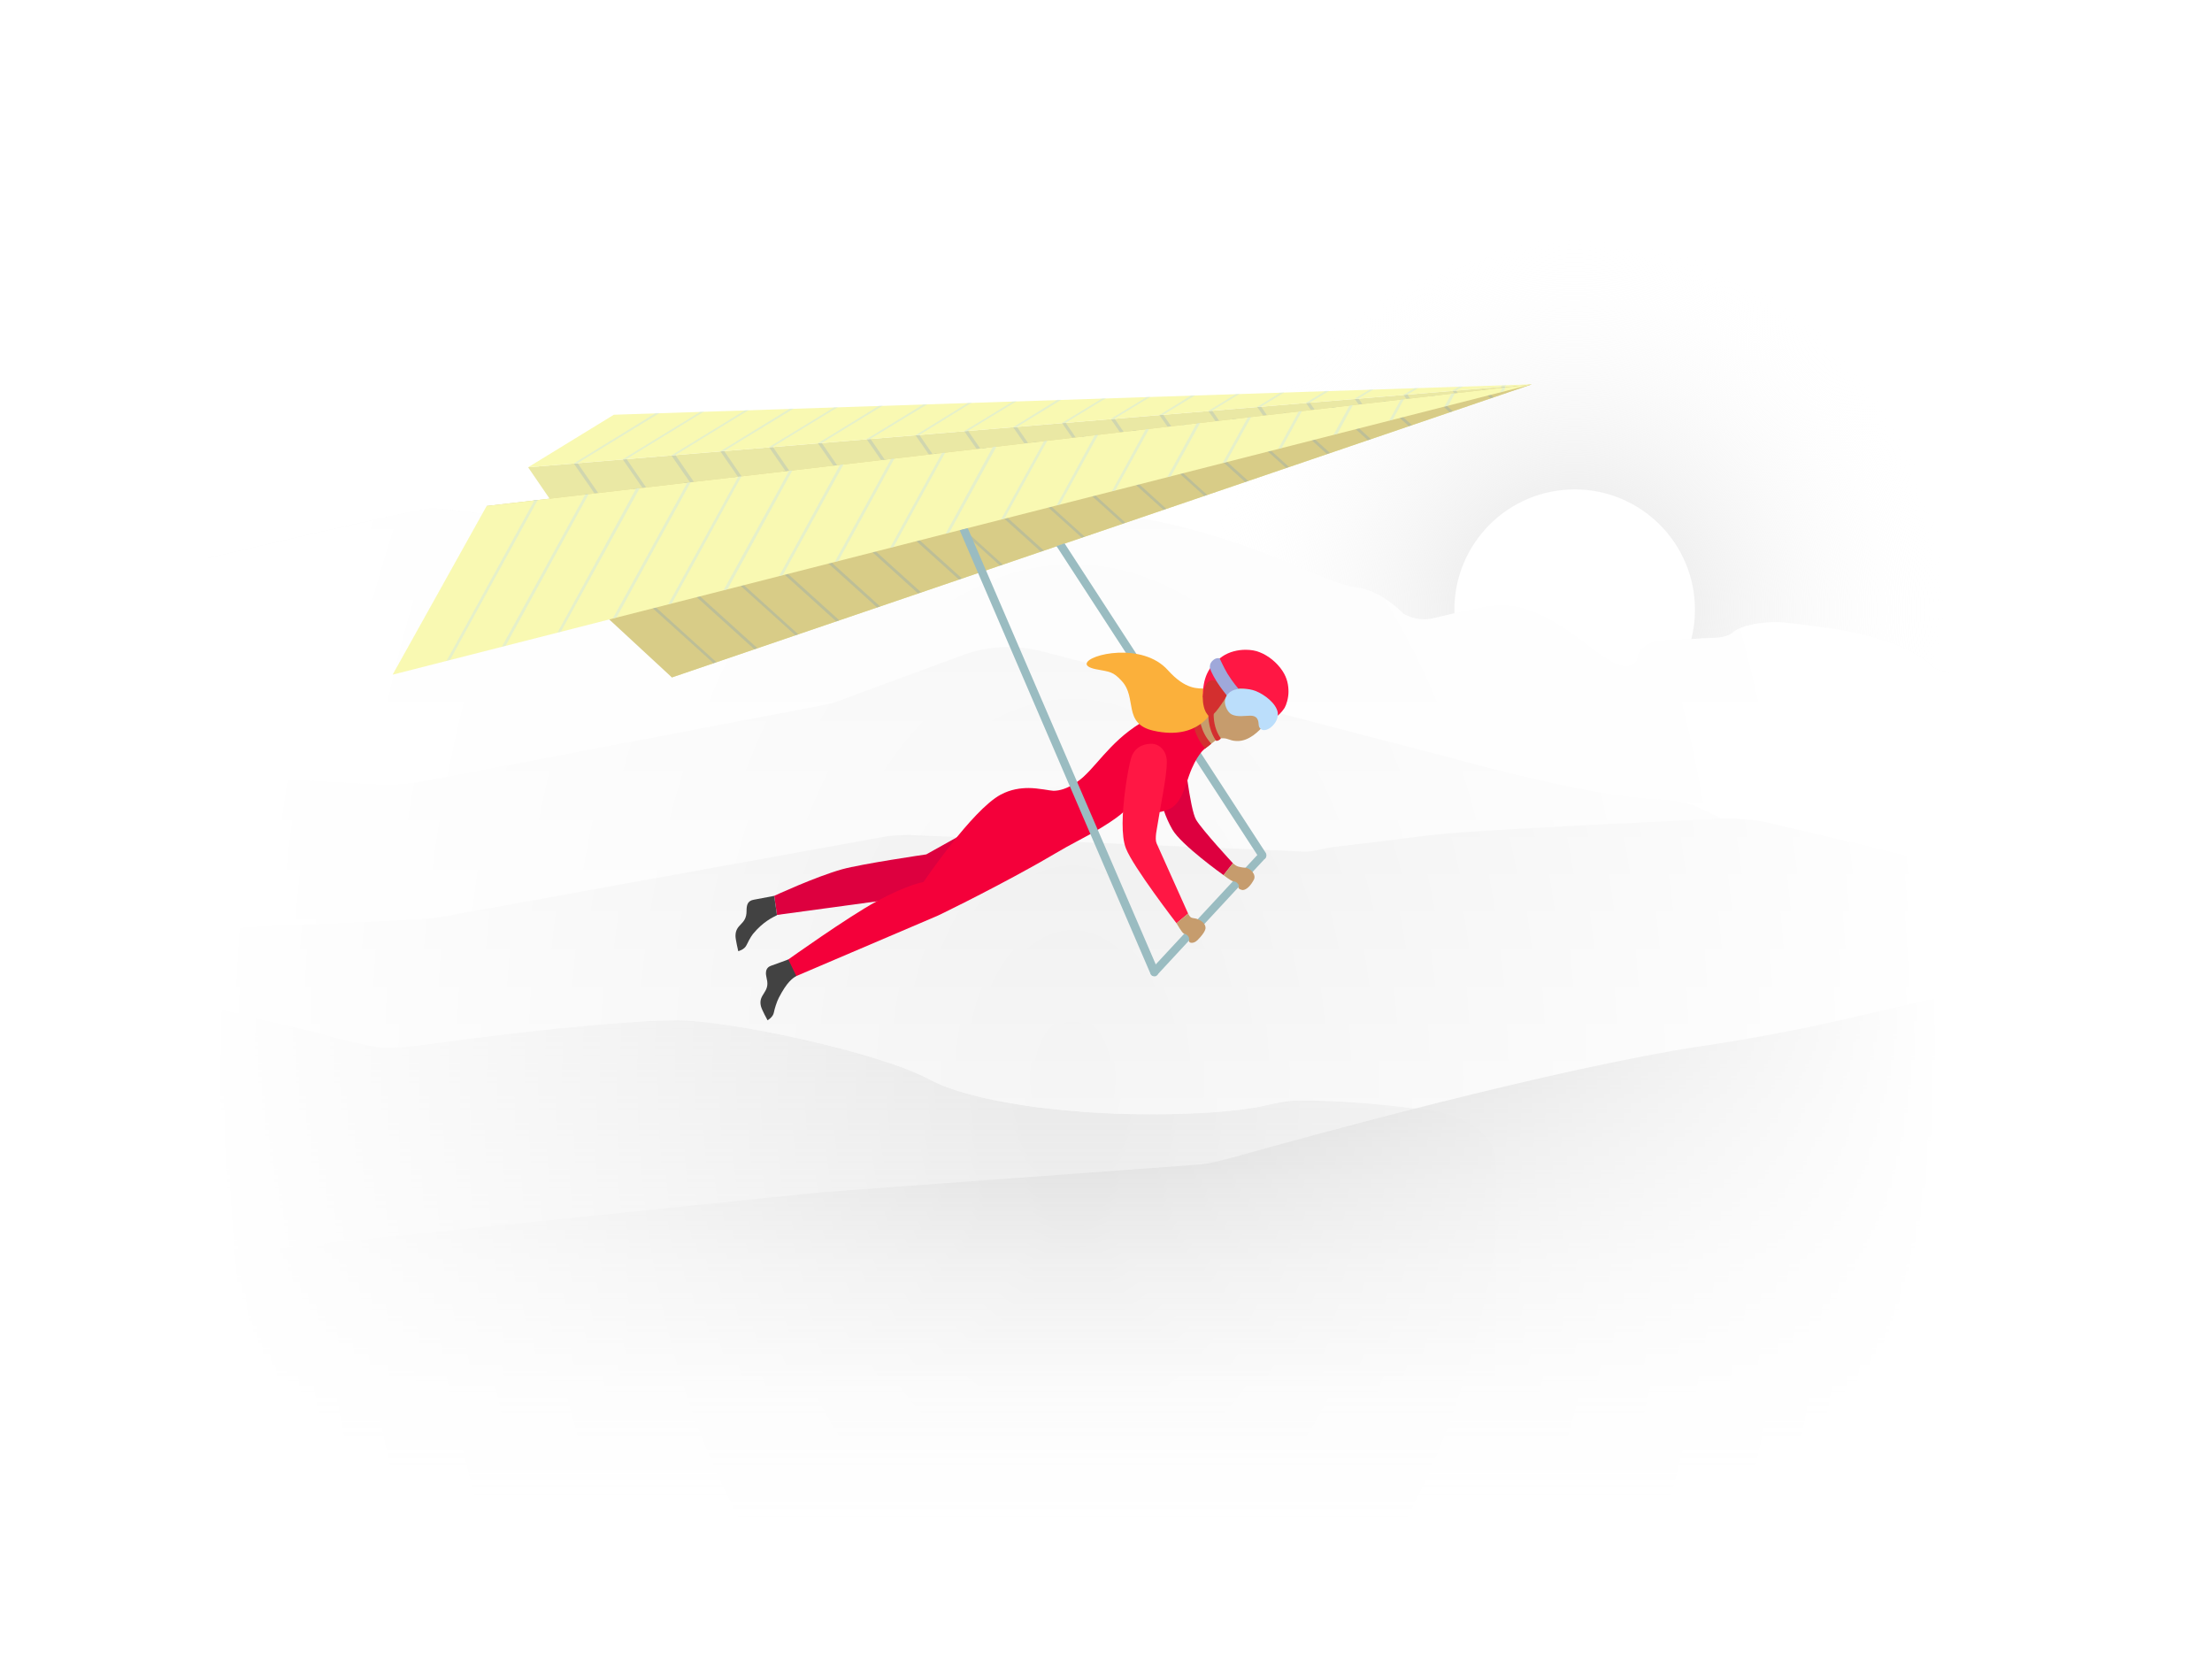 <svg xmlns="http://www.w3.org/2000/svg" xmlns:xlink="http://www.w3.org/1999/xlink" id="Layer_1" x="0" y="0" version="1.1" viewBox="0 0 800 600" xml:space="preserve" style="enable-background:new 0 0 800 600"><rect width="800" height="600" style="fill:#fff"/><g><radialGradient id="SVGID_1_" cx="569.5" cy="379.5" r="135.5" gradientTransform="matrix(1 0 0 -1 0 600)" gradientUnits="userSpaceOnUse"><stop offset="0" style="stop-color:#e0e0e0"/><stop offset="1" style="stop-color:#fff;stop-opacity:0"/></radialGradient><circle cx="569.5" cy="220.5" r="135.5" style="fill:url(#SVGID_1_)"/><circle cx="569.5" cy="220.5" r="43.5" style="fill:#fff"/><linearGradient id="SVGID_2_" x1="390" x2="390" y1="254.765" y2="415.765" gradientTransform="matrix(1 0 0 -1 0 600)" gradientUnits="userSpaceOnUse"><stop offset="0" style="stop-color:#fff"/><stop offset=".91" style="stop-color:#fbfbfb"/><stop offset="1" style="stop-color:#fafafa"/></linearGradient><path d="M699.5,241.5c-4.9-5.1-15.5-10.3-32.7-13.5c-4.9-0.9-21.3-3-23.8-3c-10.1,0-14.9,2.5-16.1,3.6 c-1.6,1.4-4.2,2.1-7.3,2.1l-18.9,1c-4.7,0.5-8.4,3.4-8.4,6.2c0,1.7-2,3.1-4.3,3.1c-2.7,0.1-7-2.2-15.2-8.7 C558.6,221.6,550.3,219,543,219c-5.6,0-10.5,1.7-17.4,2.9c-5,1.1-8,2.1-10.6,2.1c-4.2,0-7.5-2.1-7.5-2.1s-7.9-8.5-17.3-9.5 s-33-15.2-69.2-23.3c-11.4-2.6-21.4-3.2-30.1-3.2c-19.4,0.1-31.3,4.6-31.3,4.6l-26.2,9.2c-1.3,0.5-2.8,1.2-4.4,1.2 c-1.4,0-14-2-14-2c-1.6,0-60.3,0-61,0c0,0-83.3-15-98-15c-5.2,0-81,18-81,18v143h630V243C705,243,700.9,242.7,699.5,241.5z" style="fill:url(#SVGID_2_)"/><linearGradient id="SVGID_3_" x1="390" x2="390" y1="187" y2="365.997" gradientTransform="matrix(1 0 0 -1 0 600)" gradientUnits="userSpaceOnUse"><stop offset="0" style="stop-color:#fff"/><stop offset="1" style="stop-color:#f5f5f5"/></linearGradient><path d="M688,322c-6.7,0-13-1-18.3-3.7l-54.4-25.8c-4.7-2.4-11-3.5-17.3-3.5c-8.7-0.5-26-2.7-60.7-11.6 C487,264.2,409,244,376.6,235.5c-9.4-2.4-19.7-1.9-28.3,1.4l-44.8,16.5c-2.4,0.9-4.7,1.4-7.1,1.9l-144.7,27.5 c-3.9,0.9-8.8,1.2-12.7,1.2l-64-4v133h630v-93C705,320,693.1,322.1,688,322z" style="fill:url(#SVGID_3_)"/><linearGradient id="SVGID_4_" x1="390" x2="390" y1="142" y2="304" gradientTransform="matrix(1 0 0 -1 0 600)" gradientUnits="userSpaceOnUse"><stop offset="0" style="stop-color:#fafafa"/><stop offset="1" style="stop-color:#eee"/></linearGradient><path d="M638.9,297.4c-4.7-0.9-9.4-1.4-14.9-1.4c0,0-72.2,3.3-96.3,5.1c-2.9,0.2-11.5,1.1-11.5,1.1l-35.1,4.3 c-3.1,0.5-6,1.5-9.1,1.5l-143-6c-2.1,0-6.3,0-10.7,0.9l-154.7,28c-1.6,0.5-10.2,1.6-11.8,1.6L75,336v122h630V313L638.9,297.4z" style="fill:url(#SVGID_4_)"/><g><path d="M541,527V420c0-8.2-8.7-15.8-22.3-18.1c-16.4-2.6-36.1-4-48.8-3.9c-4.9,0-11,1.5-13.1,2c-9.1,2-24.6,3-40.8,3 c-32.3,0-64.8-4.7-79.7-12.5c-18.2-10-72.8-21.5-91.3-21.5c-17.3,0-50.3,3.5-73,6.4c-14.1,1.8-25.9,3.6-32,3.6s-25.2-5.5-25.2-5.5 L75,364v163H541z" style="fill:#fff"/><linearGradient id="SVGID_5_" x1="308" x2="308" y1="73" y2="236" gradientTransform="matrix(1 0 0 -1 0 600)" gradientUnits="userSpaceOnUse"><stop offset="0" style="stop-color:#fafafa"/><stop offset="1" style="stop-color:#e0e0e0;stop-opacity:.8"/></linearGradient><path d="M541,527V420c0-8.2-8.7-15.8-22.3-18.1c-16.4-2.6-36.1-4-48.8-3.9c-4.9,0-11,1.5-13.1,2c-9.1,2-24.6,3-40.8,3 c-32.3,0-64.8-4.7-79.7-12.5c-18.2-10-72.8-21.5-91.3-21.5c-17.3,0-50.3,3.5-73,6.4c-14.1,1.8-25.9,3.6-32,3.6s-25.2-5.5-25.2-5.5 L75,364v163H541z" style="fill:url(#SVGID_5_)"/></g><linearGradient id="SVGID_6_" x1="390" x2="390" y1="50" y2="240" gradientTransform="matrix(1 0 0 -1 0 600)" gradientUnits="userSpaceOnUse"><stop offset="0" style="stop-color:#fff"/><stop offset=".237" style="stop-color:#fafafa;stop-opacity:.953"/><stop offset=".518" style="stop-color:#ececec;stop-opacity:.897"/><stop offset=".821" style="stop-color:#d4d4d4;stop-opacity:.838"/><stop offset="1" style="stop-color:#c2c2c2;stop-opacity:.802"/><stop offset="1" style="stop-color:#bdbdbd"/></linearGradient><path d="M705,550V360c-23.6,4.8-47.6,12.1-89.3,18.3c-53.5,8.1-142.8,32.7-169.8,40.3c-1.6,0.4-9.6,2.6-12.7,2.6 l-136.1,10L75,454v96H705z" style="fill:url(#SVGID_6_)"/><radialGradient id="SVGID_7_" cx="388" cy="390.033" r="315.006" gradientTransform="matrix(1 0 0 1.575 0 -224.417)" gradientUnits="userSpaceOnUse"><stop offset="0" style="stop-color:#fff;stop-opacity:0"/><stop offset=".859" style="stop-color:#fff;stop-opacity:.859"/><stop offset="1" style="stop-color:#fff"/></radialGradient><path d="M705,243c0,0-4.1-0.3-5.5-1.5c-4.9-5.1-15.5-10.3-32.7-13.5c-4.9-0.9-21.3-3-23.8-3c-10.1,0-14.9,2.5-16.1,3.6 c-1.6,1.4-4.2,2.1-7.3,2.1l-18.9,1c-4.7,0.5-8.4,3.4-8.4,6.2c0,1.7-2,3.1-4.3,3.1c-2.7,0.1-7-2.2-15.2-8.7 C558.6,221.6,550.3,219,543,219c-5.6,0-10.5,1.7-17.4,2.9c-5,1.1-8,2.1-10.6,2.1c-4.2,0-7.5-2.1-7.5-2.1s-7.9-8.5-17.3-9.5 s-33-15.2-69.2-23.3c-11.4-2.6-21.4-3.2-30.1-3.2c-19.4,0.1-31.3,4.6-31.3,4.6l-26.2,9.2c-1.3,0.5-2.8,1.2-4.4,1.2 c-1.4,0-14-2-14-2c-1.6,0-60.3,0-61,0c0,0-83.3-15-98-15c-5.2,0-81,18-81,18H0v398h800V243H705z" style="fill:url(#SVGID_7_)"/></g><g><g><polygon points="191 169 243 245 554 139" style="fill:#eae8a4"/><g><polygon points="207.5 167.6 257.6 240 258.6 239.6 208.9 167.5" style="opacity:.4;fill:#aabcc1;enable-background:new"/><polygon points="225.2 166.1 272.7 234.8 273.7 234.5 226.6 166" style="opacity:.4;fill:#aabcc1;enable-background:new"/><polygon points="242.8 164.7 287.8 229.7 288.8 229.3 244.3 164.6" style="opacity:.4;fill:#aabcc1;enable-background:new"/><polygon points="260.5 163.2 303 224.5 303.9 224.2 261.9 163.1" style="opacity:.4;fill:#aabcc1;enable-background:new"/><polygon points="278.1 161.7 318.1 219.4 319 219 279.5 161.6" style="opacity:.4;fill:#aabcc1;enable-background:new"/><polygon points="295.8 160.3 333.2 214.2 334.2 213.9 297.2 160.2" style="opacity:.4;fill:#aabcc1;enable-background:new"/><polygon points="313.4 158.8 348.3 209.1 349.3 208.7 314.8 158.7" style="opacity:.4;fill:#aabcc1;enable-background:new"/><polygon points="331.1 157.4 363.4 203.9 364.4 203.6 332.5 157.3" style="opacity:.4;fill:#aabcc1;enable-background:new"/><polygon points="348.7 155.9 378.5 198.8 379.5 198.4 350.1 155.8" style="opacity:.4;fill:#aabcc1;enable-background:new"/><polygon points="366.4 154.5 393.6 193.6 394.6 193.3 367.8 154.4" style="opacity:.4;fill:#aabcc1;enable-background:new"/><polygon points="384.1 153 408.7 188.5 409.7 188.1 385.4 152.9" style="opacity:.4;fill:#aabcc1;enable-background:new"/><polygon points="401.7 151.5 423.8 183.3 424.8 183 403.1 151.4" style="opacity:.4;fill:#aabcc1;enable-background:new"/><polygon points="419.3 150.1 439 178.2 439.9 177.8 420.7 150" style="opacity:.4;fill:#aabcc1;enable-background:new"/><polygon points="437 148.6 454.1 173 455.1 172.7 438.4 148.5" style="opacity:.4;fill:#aabcc1;enable-background:new"/><polygon points="454.7 147.2 469.2 167.9 470.2 167.5 456.1 147.1" style="opacity:.4;fill:#aabcc1;enable-background:new"/><polygon points="472.3 145.7 484.3 162.7 485.3 162.4 473.7 145.6" style="opacity:.4;fill:#aabcc1;enable-background:new"/><polygon points="489.9 144.2 499.4 157.6 500.4 157.2 491.3 144.1" style="opacity:.4;fill:#aabcc1;enable-background:new"/><polygon points="507.6 142.8 514.5 152.4 515.5 152.1 509 142.7" style="opacity:.4;fill:#aabcc1;enable-background:new"/><polygon points="526.6 141.2 525.3 141.3 529.6 147.3 530.6 146.9" style="opacity:.4;fill:#aabcc1;enable-background:new"/><polygon points="544.1 139.8 542.7 139.9 544.4 142.2 545.5 141.8" style="opacity:.4;fill:#aabcc1;enable-background:new"/></g></g><g><polygon points="176 183 243 245 554 139" style="fill:#d8cc87"/><g><polygon points="192.9 181 258 239.8 259.1 239.5 194.3 180.8" style="opacity:.4;fill:#95aaaf;enable-background:new"/><polygon points="211 178.9 272.8 234.8 273.9 234.4 212.3 178.7" style="opacity:.4;fill:#95aaaf;enable-background:new"/><polygon points="229 176.8 287.6 229.7 288.7 229.4 230.3 176.6" style="opacity:.4;fill:#95aaaf;enable-background:new"/><polygon points="247.1 174.7 302.4 224.7 303.5 224.3 248.4 174.5" style="opacity:.4;fill:#95aaaf;enable-background:new"/><polygon points="265.1 172.6 317.2 219.7 318.3 219.3 266.4 172.4" style="opacity:.4;fill:#95aaaf;enable-background:new"/><polygon points="283.2 170.5 332 214.6 333.1 214.2 284.5 170.3" style="opacity:.4;fill:#95aaaf;enable-background:new"/><polygon points="301.2 168.4 346.8 209.6 347.9 209.2 302.5 168.2" style="opacity:.4;fill:#95aaaf;enable-background:new"/><polygon points="319.3 166.3 361.6 204.5 362.7 204.2 320.6 166.1" style="opacity:.4;fill:#95aaaf;enable-background:new"/><polygon points="337.3 164.2 376.4 199.5 377.5 199.1 338.6 164" style="opacity:.4;fill:#95aaaf;enable-background:new"/><polygon points="355.3 162.1 391.2 194.4 392.3 194.1 356.7 161.9" style="opacity:.4;fill:#95aaaf;enable-background:new"/><polygon points="373.4 160 406 189.4 407 189 374.7 159.8" style="opacity:.4;fill:#95aaaf;enable-background:new"/><polygon points="391.4 157.9 420.8 184.4 421.8 184 392.8 157.7" style="opacity:.4;fill:#95aaaf;enable-background:new"/><polygon points="409.5 155.8 435.5 179.3 436.6 179 410.8 155.6" style="opacity:.4;fill:#95aaaf;enable-background:new"/><polygon points="427.5 153.7 450.3 174.3 451.4 173.9 428.8 153.5" style="opacity:.4;fill:#95aaaf;enable-background:new"/><polygon points="445.6 151.6 465.1 169.2 466.2 168.9 446.9 151.4" style="opacity:.4;fill:#95aaaf;enable-background:new"/><polygon points="463.6 149.5 479.9 164.2 481 163.8 464.9 149.3" style="opacity:.4;fill:#95aaaf;enable-background:new"/><polygon points="481.7 147.4 494.7 159.2 495.8 158.8 483 147.2" style="opacity:.4;fill:#95aaaf;enable-background:new"/><polygon points="499.7 145.3 509.5 154.1 510.6 153.7 501 145.1" style="opacity:.4;fill:#95aaaf;enable-background:new"/><polygon points="517.8 143.2 524.3 149.1 525.4 148.7 519.1 143" style="opacity:.4;fill:#95aaaf;enable-background:new"/><polygon points="540.2 143.7 537.1 140.9 535.8 141.1 539.1 144" style="opacity:.4;fill:#95aaaf;enable-background:new"/></g></g><g><polygon points="142 244 176 183 554 139" style="fill:#f9f9b2"/><g><polygon points="193.3 180.9 161.5 239 162.8 238.6 194.5 180.8" style="opacity:.4;fill:#cce5ed;enable-background:new"/><polygon points="211.7 178.8 181.5 233.9 182.9 233.5 212.9 178.7" style="opacity:.4;fill:#cce5ed;enable-background:new"/><polygon points="230.1 176.6 201.6 228.8 202.9 228.4 231.4 176.5" style="opacity:.4;fill:#cce5ed;enable-background:new"/><polygon points="248.6 174.5 221.6 223.7 223 223.3 249.8 174.4" style="opacity:.4;fill:#cce5ed;enable-background:new"/><polygon points="267 172.4 241.7 218.5 243 218.2 268.2 172.2" style="opacity:.4;fill:#cce5ed;enable-background:new"/><polygon points="285.4 170.2 261.7 213.4 263.1 213.1 286.6 170.1" style="opacity:.4;fill:#cce5ed;enable-background:new"/><polygon points="303.8 168.1 281.8 208.3 283.1 208 305.1 167.9" style="opacity:.4;fill:#cce5ed;enable-background:new"/><polygon points="322.3 165.9 301.9 203.2 303.2 202.9 323.5 165.8" style="opacity:.4;fill:#cce5ed;enable-background:new"/><polygon points="340.7 163.8 321.9 198.1 323.2 197.8 341.9 163.6" style="opacity:.4;fill:#cce5ed;enable-background:new"/><polygon points="359.1 161.6 342 193 343.3 192.7 360.4 161.5" style="opacity:.4;fill:#cce5ed;enable-background:new"/><polygon points="377.6 159.5 362 187.9 363.3 187.5 378.8 159.3" style="opacity:.4;fill:#cce5ed;enable-background:new"/><polygon points="396 157.3 382.1 182.8 383.4 182.4 397.2 157.2" style="opacity:.4;fill:#cce5ed;enable-background:new"/><polygon points="414.4 155.2 402.1 177.7 403.4 177.3 415.6 155.1" style="opacity:.4;fill:#cce5ed;enable-background:new"/><polygon points="432.8 153.1 422.2 172.5 423.5 172.2 434.1 152.9" style="opacity:.4;fill:#cce5ed;enable-background:new"/><polygon points="451.3 150.9 442.2 167.4 443.5 167.1 452.5 150.8" style="opacity:.4;fill:#cce5ed;enable-background:new"/><polygon points="469.7 148.8 462.3 162.3 463.6 162 470.9 148.6" style="opacity:.4;fill:#cce5ed;enable-background:new"/><polygon points="488.1 146.6 482.3 157.2 483.7 156.9 489.3 146.5" style="opacity:.4;fill:#cce5ed;enable-background:new"/><polygon points="506.6 144.5 502.4 152.1 503.7 151.8 507.8 144.3" style="opacity:.4;fill:#cce5ed;enable-background:new"/><polygon points="525 142.3 522.4 147 523.8 146.7 526.2 142.2" style="opacity:.4;fill:#cce5ed;enable-background:new"/><polygon points="544.6 140 543.4 140.2 542.5 141.9 543.8 141.5" style="opacity:.4;fill:#cce5ed;enable-background:new"/></g></g><g><polygon points="191 169 222 150 554 139" style="fill:#f9f9b2"/><g><polygon points="237.1 149.4 207.5 167.6 208.9 167.5 238.5 149.4" style="opacity:.4;fill:#cce5ed;enable-background:new"/><polygon points="253.3 148.9 225.2 166.1 226.6 166 254.7 148.8" style="opacity:.4;fill:#cce5ed;enable-background:new"/><polygon points="269.4 148.4 242.8 164.7 244.2 164.6 270.8 148.3" style="opacity:.4;fill:#cce5ed;enable-background:new"/><polygon points="285.6 147.8 260.5 163.2 261.9 163.1 287 147.8" style="opacity:.4;fill:#cce5ed;enable-background:new"/><polygon points="301.7 147.3 278.1 161.7 279.5 161.6 303.1 147.2" style="opacity:.4;fill:#cce5ed;enable-background:new"/><polygon points="317.8 146.8 295.8 160.3 297.2 160.2 319.3 146.7" style="opacity:.4;fill:#cce5ed;enable-background:new"/><polygon points="334 146.2 313.4 158.8 314.8 158.7 335.4 146.2" style="opacity:.4;fill:#cce5ed;enable-background:new"/><polygon points="366.3 145.2 348.7 155.9 350.1 155.8 367.7 145.1" style="opacity:.4;fill:#cce5ed;enable-background:new"/><polygon points="382.4 144.6 366.4 154.5 367.8 154.4 383.8 144.6" style="opacity:.4;fill:#cce5ed;enable-background:new"/><polygon points="398.6 144.1 384 153 385.4 152.9 400 144" style="opacity:.4;fill:#cce5ed;enable-background:new"/><polygon points="414.7 143.6 401.7 151.5 403.1 151.4 416.1 143.5" style="opacity:.4;fill:#cce5ed;enable-background:new"/><polygon points="430.8 143 419.3 150.1 420.7 150 432.2 143" style="opacity:.4;fill:#cce5ed;enable-background:new"/><polygon points="447 142.5 437 148.6 438.4 148.5 448.4 142.4" style="opacity:.4;fill:#cce5ed;enable-background:new"/><polygon points="463.1 142 454.6 147.2 456 147.1 464.5 141.9" style="opacity:.4;fill:#cce5ed;enable-background:new"/><polygon points="479.3 141.4 472.3 145.7 473.7 145.6 480.7 141.4" style="opacity:.4;fill:#cce5ed;enable-background:new"/><polygon points="495.4 140.9 489.9 144.2 491.3 144.1 496.8 140.8" style="opacity:.4;fill:#cce5ed;enable-background:new"/><polygon points="511.5 140.4 507.6 142.8 509 142.7 513 140.3" style="opacity:.4;fill:#cce5ed;enable-background:new"/><polygon points="527.7 139.8 525.2 141.3 526.6 141.2 529.1 139.8" style="opacity:.4;fill:#cce5ed;enable-background:new"/><polygon points="543.5 139.3 542.7 139.9 544.1 139.8 544.8 139.3" style="opacity:.4;fill:#cce5ed;enable-background:new"/><polygon points="350.1 145.7 331.1 157.4 332.5 157.3 351.5 145.6" style="opacity:.4;fill:#cce5ed;enable-background:new"/></g></g></g><g><path d="M456.7,307.1l-40.3,43.4c-0.6,0.6-0.5,1.6,0.1,2.1c0.3,0.3,0.7,0.4,1,0.4c0.4,0,0.8-0.2,1.1-0.5l39-42.1 c0.5-0.7,0.4-1.2,0.1-1.7L456.7,307.1z" style="fill:#9abcc1"/><path d="M457.8,308.5l-72.8-112l-2.9,1l73.2,112.6c0.3,0.4,0.8,0.7,1.3,0.7c0.3,0,0.6-0.1,0.8-0.2 C458,310.2,458.2,309.2,457.8,308.5z" style="fill:#9abcc1"/><g><path d="M428,261l20.1-19c0,0,6.8-0.1,10,2.7c4.4,3.9,3.9,10.3,3.9,10.3s-6.4,13-14.4,13c-0.9,0-1.9-0.1-2.9-0.5 c-0.8-0.3-1.6-0.5-2.4-0.5c-1,0-1.5,0-2.4,0.6c-1.3,0.9-7,5.4-7,5.4L428,261z" style="fill:#c69c6d"/><path d="M280,324c0,0,14.6-6.8,24.5-9.6c7.2-2,30.5-5.4,30.5-5.4l28.3-15.8l-7.1,22.3l-32.6,9.6l-42.6,5.8L280,324z" style="fill:#dd003f"/><path d="M421.3,272.2l6.7-1.3c0,0,2.3,21.8,4.6,25.6s13.3,15.7,13.3,15.7l-3.4,4.3c0,0-15.3-10.9-18.5-16.5 c-5.2-9-6-20.1-6-23.9C418,275.3,421.3,272.2,421.3,272.2z" style="fill:#dd003f"/><path d="M432.3,259.6c0,0-5.4-5.3-15.2-0.6c-13.5,6.5-19,16.2-25.2,21.9c-1.2,1.1-5.9,5.1-10.9,5.1c-1,0-5.5-1-9-1 c-2.7,0-6.4,0.4-10.1,2.4C351.5,293,334,319,334,319s-5.6,0.8-17,7c-10.6,5.8-31.9,21-31.9,21l-4.1,6.1l7-0.1l50.6-21.6 c-0.2,0.2,17.5-8.4,34.6-17.9c5.8-3.2,11.6-6.8,15.7-8.9c15-7.8,18.1-11.6,18.1-11.6s9.1,2.7,15.9-0.4c4.1-1.9,5.5-7.3,7.1-12 c2.7-7.7,5.8-9.9,5.8-9.9l1.4-1.1C437.3,269.6,433.4,266,432.3,259.6z" style="fill:#f4003a"/><path d="M418.3,305c-0.2-0.5-0.3-1-0.3-1.7c0-1.2,0.2-2.7,0.4-3.6c1.4-8.9,3.6-18.9,3.6-24.1c0-4.4-3-6.6-5.5-6.6 c-4,0-6.5,2.1-7.4,5.1c-1.4,4.8-3.1,16.6-3.1,23.6c0,3.7,0.3,6.8,1.2,9.1c2.5,6.6,18.3,27.1,18.3,27.1l4.2-3.5L418.3,305z" style="fill:#ff1744"/><path d="M433.9,259.4c0,0,0,5,4.2,9.6l-2.2,1.7c0,0-3.3-3.2-4.4-9.1L433.9,259.4z" style="fill:#d32f2f"/><path d="M436.1,249c-2.9,0-7.3,0.5-13.7-6.6c-9.2-10.3-29-5.8-29.4-2.4c-0.1,0.8,0.9,1.5,3.2,2 c5.2,1,6.3,0.8,9.5,4.3c5.7,6.1,0.2,15.5,11.6,18c16.2,3.6,21.2-7.3,21.2-7.3l3.7-9.7C442.4,247.2,439,249,436.1,249z" style="fill:#fbb03b"/><path d="M439.8,267.9c-4.2-6.1-2.4-13.5-2.4-13.9l1.9,0.5c0,0.1-1.7,7.1,2.2,12.5c0,0.1-0.1,0.4-0.7,0.7 C440.5,267.9,439.9,268,439.8,267.9z" style="fill:#d32f2f"/><path d="M266,338.5c0-4.5,4-3.9,4-9c0-2.1,0.3-3.7,2.6-4.1c5.2-1,7.4-1.4,7.4-1.4l1,7c-1.4,0.7-5,2.3-8.7,6.8 c-1,1.3-1.8,3-2.3,4c-0.8,1.7-3,2.2-3,2.2S266,339.8,266,338.5z" style="fill:#424242"/><path d="M285.1,347c0,0-1,0.4-6.3,2.3c-1.4,0.5-1.8,1.6-1.8,2.7c0,0.6,0.2,1.3,0.3,2c1.3,5-3.2,5.5-2.1,9.9 c0.3,1.3,2.4,5.1,2.4,5.1s2-1.1,2.3-2.9c0.2-1.1,1-3.8,1.8-5.3c2.9-5.6,4.9-7,6.3-7.8L285.1,347z" style="fill:#424242"/><path d="M464.6,256c0.6-1,1.4-3.5,1.4-5.8s-0.4-4.9-2.2-7.6c-2-3-5.1-5.5-8.2-6.7c-1.4-0.6-3.2-0.9-5.1-0.9 c-2.8,0-5.9,0.7-8.4,2.4c-5.4,3.7-7.1,8.1-7.1,14.9c3.8-3.5,6.4-3.6,9.7-2.3c1.7-1.1,4.2-1.5,7.3-0.3c0,0,2.4,0.5,6.4,3.8 c2.5,2,3.6,5.4,3.6,5.4S463.2,258.1,464.6,256z" style="fill:#ff1744"/><path d="M435,252.5c0,1.3,0.3,5,2.3,6.5c1.3,1,5.8-6.4,6.4-7.3c-0.8-3-3.1-5.7-5.2-5.7 C435.6,246,435,251.5,435,252.5z" style="fill:#d32f2f"/><path d="M437.6,241.7c0,0,0.6,1.9,2.5,4.9c1.5,2.4,3.9,5.3,3.9,5.3l3.9-2.8c0,0-2.1-2.4-4-5.5 c-1.3-2.2-2.8-5.5-2.8-5.5s-1.2-0.4-2.4,0.7C437.5,239.8,437.5,241.1,437.6,241.7z" style="fill:#9fa8da"/><path d="M443.2,252.6c0,0-0.2,0.4-0.2,1.3c0,1.4,1,3.8,2.5,4.5c1,0.5,2.2,0.6,3.3,0.6c2.4,0,4.7-0.7,5.8,0.8 c1.1,1.6,0,3,1.6,4c2,1.3,6.5-2.4,5.9-6.2c-0.6-3.2-4.7-6.4-8-7.7c-1.3-0.5-2.9-0.8-4.5-0.8C446.7,249,444.1,249.9,443.2,252.6z" style="fill:#bbdefb"/><path d="M428.1,337.6c-0.6-0.2-2.6-3.7-2.6-3.7l4.2-3.5c0,0,0.4,0.9,0.9,1.3c0.4,0.4,1.7,0.4,2.2,0.6 c2,0.7,3.2,1.9,3.2,3.3c0,0.2,0,1.5-2.9,4.4c-1.4,1.4-3,1.1-3.1,0.4C430.3,339.1,429.8,338.1,428.1,337.6z" style="fill:#c69c6d"/><path d="M445.9,318.7c-0.7-0.1-3.4-2.2-3.4-2.2l3.4-4.3c0,0,0.8,0.7,1.4,1c0.5,0.3,2.3,0.6,2.8,0.6 c2.1,0,4.3,2.5,3.4,4.3c-1.1,2.1-2.6,3.7-4,3.8c-0.3,0-1.6-0.3-1.6-0.9c0,0,0.3-0.6,0-1.1C447.4,319.2,447,318.8,445.9,318.7z" style="fill:#c69c6d"/></g><path d="M418.9,350.9L350,191l-2.9,0.8l69,160.4c0.2,0.6,0.8,0.9,1.4,0.9c0.2,0,0.4,0,0.6-0.1 C418.9,352.5,419.2,351.6,418.9,350.9z" style="fill:#9abcc1"/></g></svg>
